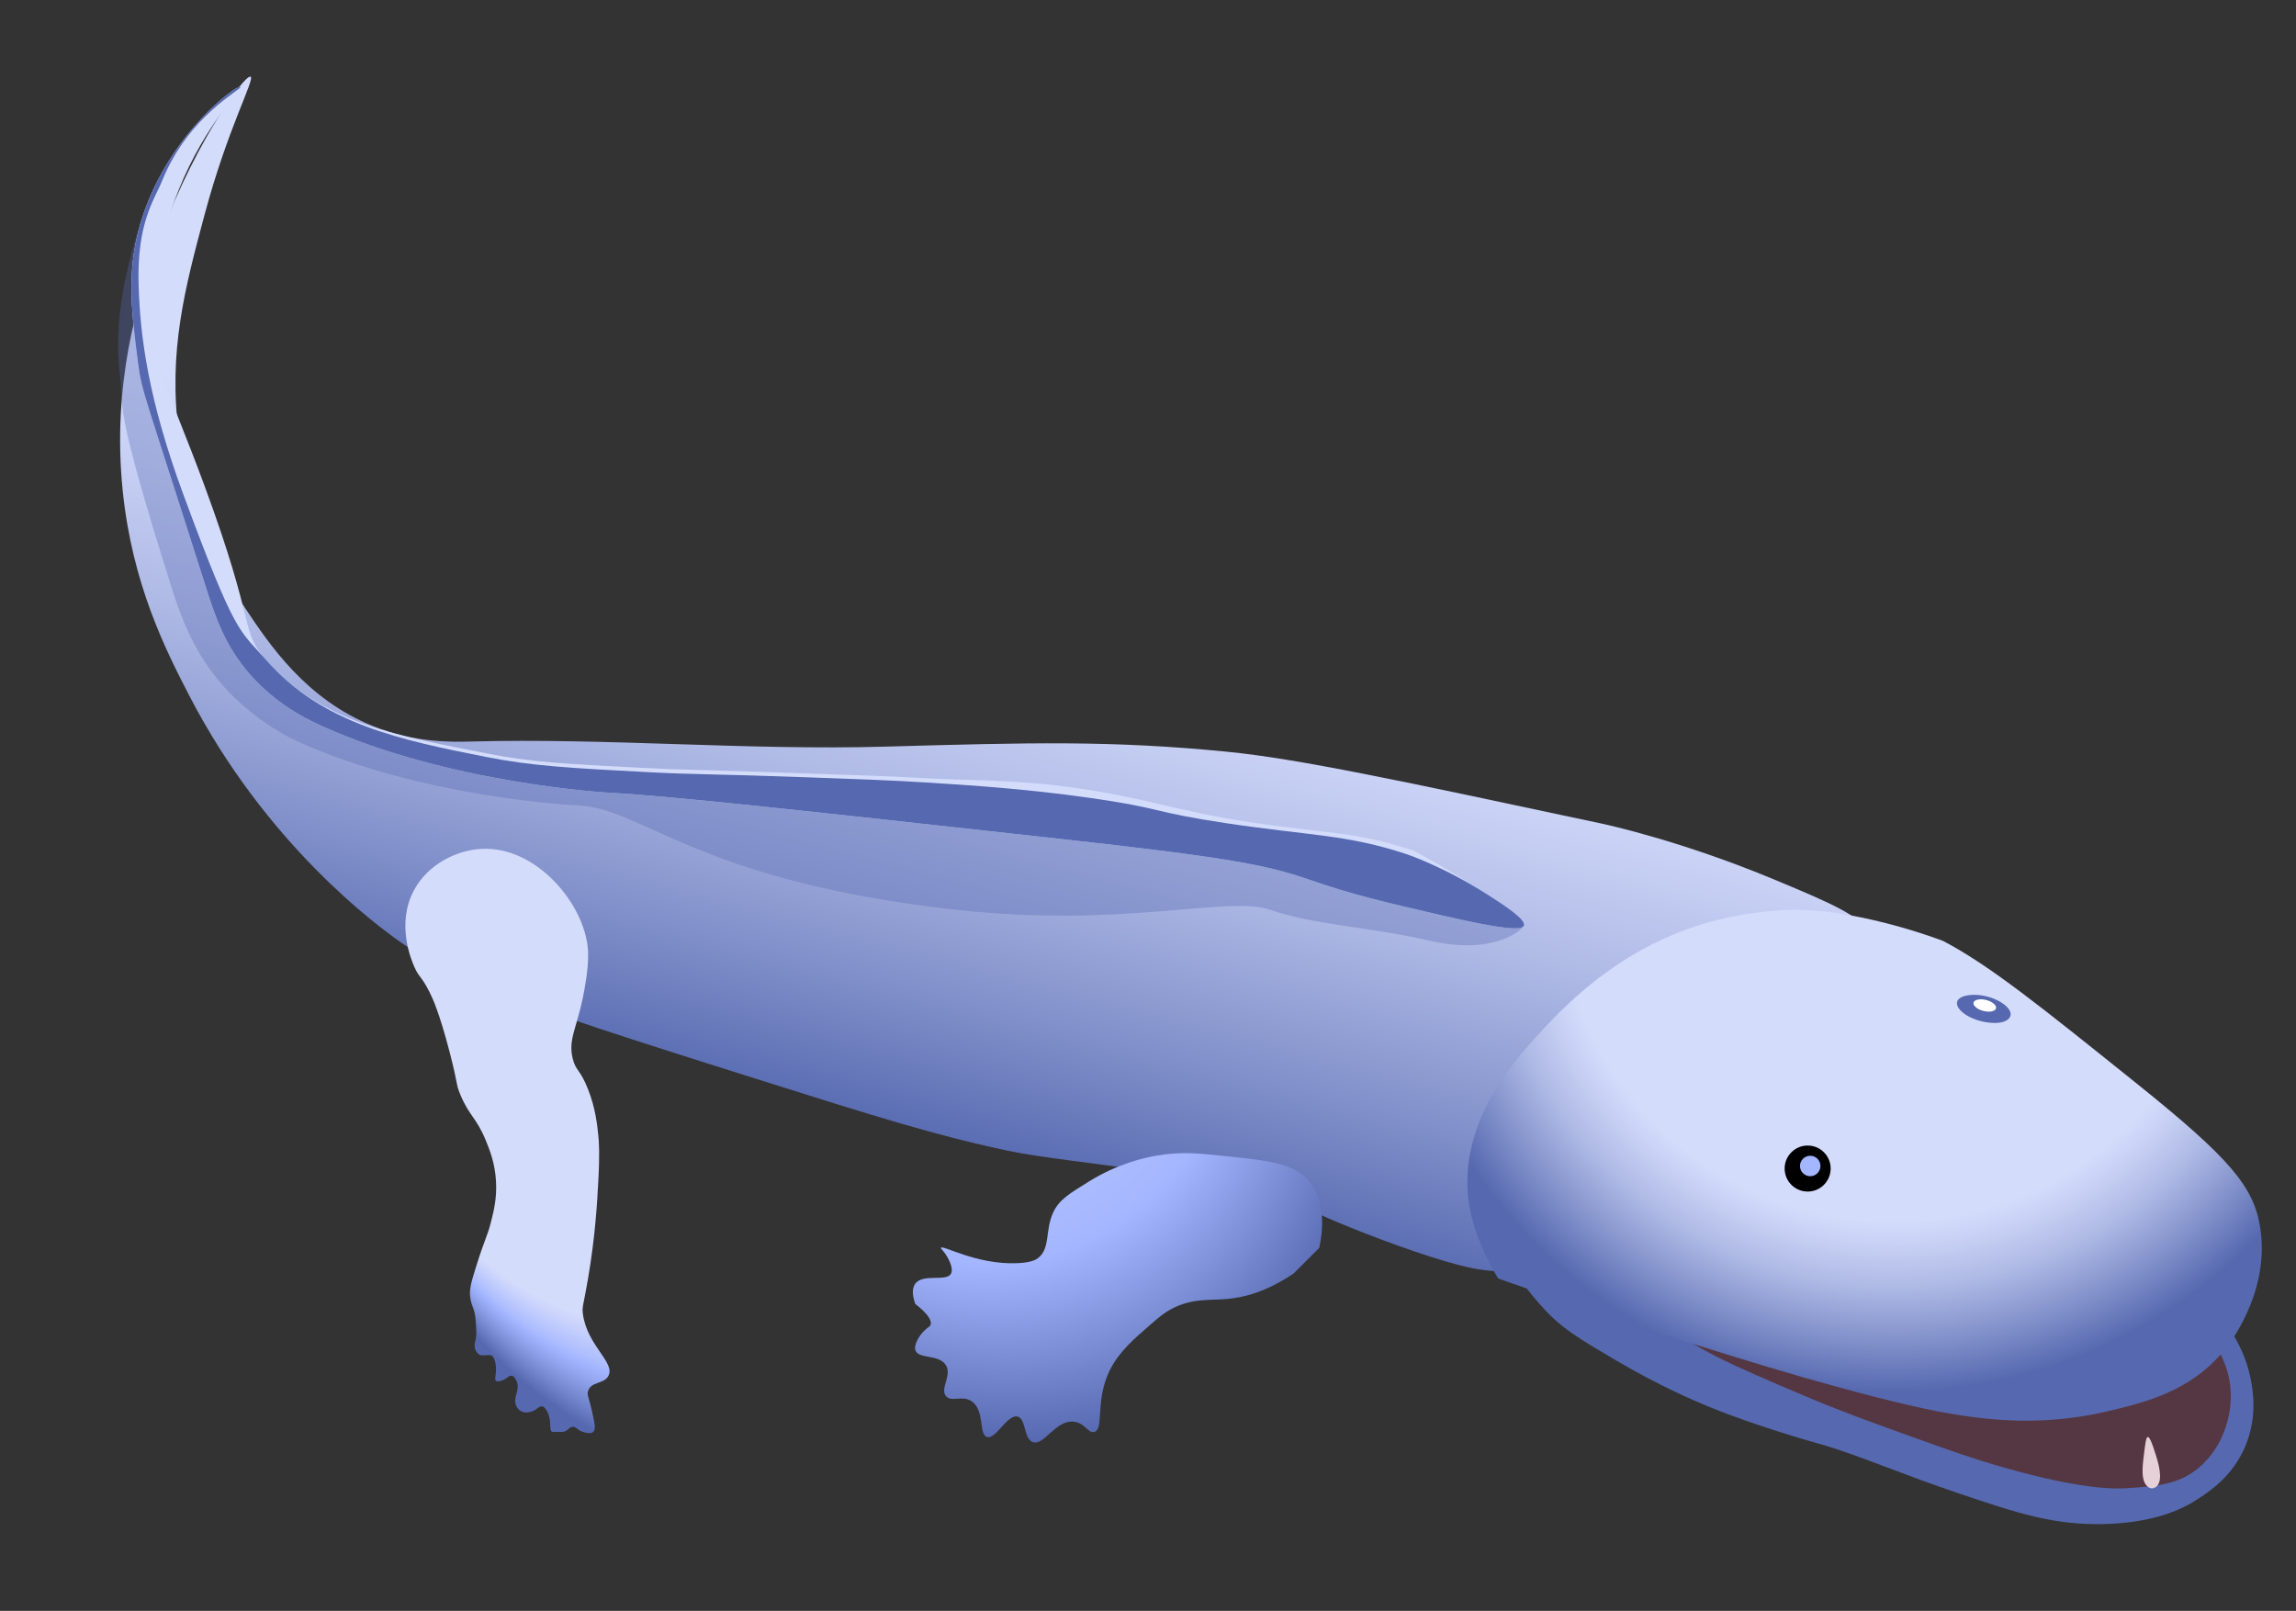 <?xml version="1.0" encoding="UTF-8"?>
<svg xmlns="http://www.w3.org/2000/svg" xmlns:xlink="http://www.w3.org/1999/xlink" viewBox="0 0 449 315"><rect x="0" y="0" width="449" height="315" fill="#333333" stroke="none"/>
  <defs>
    <style>
      .cls-1 {
        clip-path: url(#clippath);
      }

      .cls-2 {
        fill: none;
      }

      .cls-2, .cls-3, .cls-4, .cls-5, .cls-6, .cls-7, .cls-8, .cls-9, .cls-10, .cls-11, .cls-12, .cls-13, .cls-14, .cls-15 {
        stroke-width: 0px;
      }

      .cls-3 {
        fill: url(#linear-gradient);
      }

      .cls-4 {
        fill: url(#radial-gradient);
      }

      .cls-5 {
        opacity: .34;
      }

      .cls-5, .cls-10 {
        fill: #5669b0;
      }

      .cls-6 {
        fill: url(#radial-gradient-2);
      }

      .cls-7 {
        fill: url(#radial-gradient-3);
      }

      .cls-8 {
        fill: #41825c;
        opacity: .24;
      }

      .cls-11 {
        fill: #543742;
      }

      .cls-12 {
        fill: #d4dcfc;
      }

      .cls-13 {
        fill: #a4b6ff;
      }

      .cls-14 {
        fill: #fff;
      }

      .cls-15 {
        fill: #e6d1d8;
      }
    </style>
    <symbol id="stripes" viewBox="0 0 357.94 755.41">
      <path class="cls-8" d="M357.94,480.4c-3.39-67.04-30.16-129-33.38-195.03-2.4-22.44,2.5-45.94,5.42-68.8-2.44-22.06-8.39-44.26-8.47-66.36,3.15-28.87,4-58.26,1.6-87.21-9.73-40.62-25.43-36.73-30.5,3.13-2.79-3.52-20.54-4.21-21.41-.91-.33-16.07-.75-31.86-.41-47.39.02,1.64-.68,1.91-.66.01,1.04-10.7-6.65-24.19-16.43-14.52-7.83,17.68-10.79,43.28-7.77,63.09-.68,13.75-10.29,28.02-3.48,43.57,1.28,4.61-2.28-.2-1.44,2.67,8.72,19.94,9.84,42.26,8.68,64.64,5.09,26.25-4.94,49.72-5.09,75.52-5.91,28.27,5.18,56.08,4.82,84.34,1.9,56.72-14.25,116.76-15.86,174.64-4.42,39.33,5.43,77.56,9.83,116.25,1.39,7.08-1.49,13.43.99,17.91-2.53-.73-2.99,2.3-4.34,3.46-.43.15-.92-2.81-1.01-2.77-.1,0-.21,2.27-.7,2.36-7.99-1.67-15.36-2.73-23.32.54-4.25.86-11.44-2.5-13.21,3.18-3.57-47.98-10.13-91.38.19-138.58-.8-78.44,3.95-155.99,3.32-234.61,8.86-60.19-2.76-120.84-8.22-180.9.95-38.02-18.96-90.62-27.25-17.01.01-.17-1.08,5.37-1.03,3.51,1.38,71.47-1.46,142.33-2.62,213.65-1.75,56.49,14.19,111.81,13.39,168.04,3.05,32.39-.05,62.78-10.16,93.39-4.29,23.84,4.18,47.65,8.43,69.81.1-.16.22-.27.23-.36,1.96-.07.04,1.05-.17,1.73-1.06,3.6.93,8.54-1.25,11.5-13.16-2.43-29-4.06-37.61,8.46-4.44,3.09-7.43,8.34-13.11,7.09-.29,1.17-1.06,3.09-2.07,3.63-3.53,2.11-4.12,6.39-7.99,7.62-2.76,1.77-3.39,13.24-6.87,10.57-14.17-42.78,17.13-95.53,5.5-141.37-.32.94-2.36-3.45-2.49-4.06-.07-1.74.91-4.3.1-5.56.02.08.08-.32.23-.22-.33-.24.25-.75.35-1.07-.16.27-.8.48-.8.66.56-4.75.69-9.37,2.91-13.7.13-1.54-2.23-4.05.22-4.65,6.87-15.2,3.73-32.08,7.2-48.11-1.74-8.03-.84-18.19-5.22-24.52-.05-.38,1.81-1.37,1.78-1.57-1.13-.36-.85-4.72.12-5.7,4.84-46.33-1.6-92.55-2.44-139.16-3.77-28.93-11.66-55.71-9.58-84.54,1.6-30.43.35-60.91.04-91.35-13.85-37.7-25.19,16.9-24.96,31.44.78,72.92,9.63,145.66,8.35,218.84,4.47,28.68,8.47,57.04,5.78,85.83,1.44,27.11-11.1,56.23-10.89,84.54-3.81,29.05-12.89,60.72-2.05,89.01.98,12.73-7.41,8.77-15.51,17.67-5.66-.81-4.06-1.66-4.87,3.88-.11-1.95-.44-.85-1.58-1.19-1.81-.63-2.75-6.85-5.62-4.56-2.5-2.23-6.63-2.64-7.18-6.31-.2.32-.64.57-1,.67.89-.72-.25-1.34-.61-1.94,6.74-1.31,4.67-24.23,5.14-31.88-.19-9.33-9.19-11.54-8.34-17.98.07.05-.25,1.13-.17,1.16-.35-7.14.32-34.75-4.38-48.86,6.31-7.47,2.53-24.63,5.76-35.31,2.91-38.66-2.48-81.21-10.93-117.64,1.53-18.81-.65-37.65-.47-56.54,6.07-23.55,9.2-47.99,5.99-72.29-2.39-23.51,2.84-47.35-.27-70.73,2.74-9.84,3.03-27.58-2.44-38.01-16.57-21.04-21.09,33.89-22.44,43.84-2.53,15.05-12.33,27.68-12.71,43.56-4.55,23.76,2.06,47.35,9.02,68.68.53,5.5-5.25,53.76,2.35,49.64-.01-.07-.15.6-.16.53-.57.23-2.07,2.49-.48,1.87-.75,20.52,2.55,40.97,3.68,61.32-6.12,18.44-10.87,46.8-7.42,68.68-.34,13.51,5.67,28.66,5.94,40.13,2.14,24.78-.57,49.72,9.18,73.18-4.01,6.29,2.31,7.11.19,9.9.54,4.69-2,10.19-2.23,15.87-.18,1.45-.04,4.91.69,3.1-3.59,14.91-8.55,41.52-.93,54.82,9.08,7.96,15.57-8.28,15.37-15.95-.13.3-.26.57-.25.56,4.78-7.84,14.79,25.58,32.58,12.73,7.24-.44,11.5-4.97,16.93-8.88,4.77,20.67,9.91,84.2,35.22,38.07,2.86.67,5.91-8.71,9.55-9.13,2.51-3.11,4.89-5.99,5.47-10.05,1.07,1.42,1.97.16,2.99-.76-.24.2,2.18-.68,2.03-.57,4.07-4.49,8.11-9.48,14.76-6.24.61-3.79,6.79-4.43,10.05-5.41,5.97,1.75,11.28,1.86,17.14-.71.76,10.55,4.43,32.95,18.27,29.09,4.87-.51,2.62-18.77,6.95-16.33,3.76-1.52,4.89-4.08,8.25-1.51,11.82-4.63,25.51,1.89,36.27-6.74,23.56-25.07,14.96-69.81,17.49-102.9,2.06-37.44,3.16-74.59.23-112,.05-34.27,4.52-67.43.42-101.99,1.16-50.21,6.25-115.63,3.69-171.16,2.14-29.38-3.18-58.74-3.35-88.23,4.9.06,3.83-.42,4.98-4.77,12.01-2.86,2.12,16.6,8.56,22.13-.24.53-2.27,3.37-.62,3.93,5.59,53.37,5.68,107.8,17.1,160.38-10,49.54-16.58,100.81-12.73,151.32,1.38,12.21,1.73,23.9,9.18,33.4.65,2.19-1.63,9.8,2.24,8.59-4.04,24.82,4.92,61.43,9.91,85.98-2.93,21.47.57,43.26,4.05,64.02,2.08,20.77-6.24,49.47,7.09,66.51,2.32,20.5-4.38,43.83,9.39,61.18,33.41,8.15,8.01-72.83,10.33-91.18,1.15-60.48,15.21-121.15,17.05-183.25Z"/>
    </symbol>
    <clipPath id="clippath">
      <path class="cls-2" d="M1188-249c-21-10-55-29-82-38s-49-7-49-7c0,0-12-22-115-25s-121,5-185,33c-11.39,4.98-27.54,10.44-46.9,15.57-2.91-6.21-7.57-13.84-15.1-20.57-19.51-17.46-44.25-16.38-76-15-36.89,1.6-45.53,10.99-48,14-1.4,1.7-8.16,9.96-7.25,20.95-.15,1.92-.11,3.94.25,6.05,1.09,6.48,4.56,11.37,8.24,14.88-1.41.05-2.83.09-4.24.12-10.72.26-21.25,1-31.54,2.07-57.39-9.91-64.37-35.43-87.46-49.07-23.43-13.84-30.63-13.91-35-16-11.74-5.61-22.41-7.54-31.79-6.91-36.66-2.46-56.65,33.2-49.21,51.91,1.51,3.81,4.6,5.92,10,9,12.16,6.94,29.15,17.2,50.58,31.94-29.14-.9-95.57-12.58-119.58-27.94-25-16-35.25-22.01-100-28-31.29-2.89-75.38.12-118,10-10.03,2.33-30.37,22.57-31,27-1,7,4.28,10.58,37,15,37,5,84,19,122,31,71.2,22.48,131.99,28,167,28,33,0,73.48,3.34,156,20,63.96,12.91,154,17,249,17,51.03,0,96-4.04,138.32-7.93-5.83,2.22-11.35,4.34-16.44,6.3-49.37,19-70.37,37-120.37,41-49.59,3.97-91.3,4-91.01,7.9-.45,1.05-.1,2.66,0,3.1,1,4,101.15,7,151.07,0,25.96-3.64,58.26-12.69,86.71-22.64-13.45,6.85-27.33,12.4-47.03,16.2-41.03,7.92-75.8,12.07-74.62,14.95v2c1.18,2.88,84.35-4.78,125.06-14.93,40.7-10.15,99.07-37.5,117.85-51.07,6.42-4.64,13.8-8.33,21.23-11.33,35.71-2.31,52.65-7.99,105.23-23.54,71-21,72-34,75-43s-18-21-39-31Z"/>
    </clipPath>
    <linearGradient id="linear-gradient" x1="199.36" y1="116.84" x2="169.27" y2="231.21" gradientUnits="userSpaceOnUse">
      <stop offset="0" stop-color="#d4dcfc"/>
      <stop offset=".14" stop-color="#c9d2f5"/>
      <stop offset=".37" stop-color="#aeb9e5"/>
      <stop offset=".67" stop-color="#8190ca"/>
      <stop offset=".92" stop-color="#5669b0"/>
    </linearGradient>
    <radialGradient id="radial-gradient" cx="370.2" cy="173.18" fx="370.2" fy="173.18" r="107.62" gradientUnits="userSpaceOnUse">
      <stop offset=".61" stop-color="#d4dcfc"/>
      <stop offset=".65" stop-color="#c9d2f5"/>
      <stop offset=".73" stop-color="#aeb9e5"/>
      <stop offset=".83" stop-color="#8190ca"/>
      <stop offset=".92" stop-color="#5669b0"/>
    </radialGradient>
    <radialGradient id="radial-gradient-2" cx="205.37" cy="223.08" fx="168.69" fy="154" r="78.22" gradientUnits="userSpaceOnUse">
      <stop offset=".07" stop-color="#d4dcfc"/>
      <stop offset=".24" stop-color="#c9d3fc"/>
      <stop offset=".53" stop-color="#aebefe"/>
      <stop offset=".63" stop-color="#a4b6ff"/>
      <stop offset=".87" stop-color="#5669b0"/>
    </radialGradient>
    <radialGradient id="radial-gradient-3" cx="163.84" cy="202.77" fx="77.34" fy="194.11" r="93.47" gradientUnits="userSpaceOnUse">
      <stop offset=".65" stop-color="#d4dcfc"/>
      <stop offset=".68" stop-color="#c9d3fc"/>
      <stop offset=".75" stop-color="#aebefe"/>
      <stop offset=".77" stop-color="#a4b6ff"/>
      <stop offset=".95" stop-color="#5669b0"/>
    </radialGradient>
  </defs>
  <g id="stripes-2" data-name="stripes">
    <g class="cls-1">
      <use width="357.94" height="755.41" transform="translate(425 -718)" xlink:href="#stripes"/>
      <use width="357.94" height="755.41" transform="translate(55 82) scale(1 -1)" xlink:href="#stripes"/>
    </g>
  </g>
  <g id="Acanthostega">
    <g id="Layer_7" data-name="Layer 7">
      <path id="jaw" class="cls-10" d="M295,242c-.24,5.98,3.97,10.67,7,14,3.39,3.73,6.97,5.87,14,10,8.48,4.99,15.35,7.91,18,9,5.25,2.16,9.65,3.59,14,5,5.15,1.67,8.38,2.43,11.09,3.34,7.9,2.64,13.09,5,23.91,8.66,11.7,3.96,18.96,6.35,29,6,9.42-.33,14.71-2.83,18-5,2.33-1.54,6.58-4.42,9-10,2.66-6.14,1.49-11.78,1-14-1.21-5.47-4.21-10.31-9-15-43.37-42.46-90-39-90-39s-25.57,1.9-40,16c-5.3,5.18-5.92,9.12-6,11Z"/>
      <path id="tongue" class="cls-11" d="M430,259c.39.36.74.73.74.73.4.41,4.27,4.51,5.26,10.27,1,5.84-1.04,12.83-6,17-4,3.36-8.42,3.64-14,4-2.15.14-8.5.4-24-4-6.16-1.75-10.54-3.32-18-6-8.54-3.08-14.14-5.09-21-8-14.81-6.28-22.22-9.42-30-16-6.56-5.55-15.69-13.27-14-19,3.11-10.56,41.04-8.04,57-6,0,0,40.39,5.16,64,27Z"/>
      <path id="body" class="cls-3" d="M92,145c26.99-.71,54.01,1.75,81,1,28.48-.8,44.3-1.24,67,1,13.72,1.35,33.48,5.57,73,14,1.33.28,15.93,3.47,34,11,11.42,4.76,17.17,7.21,19,11,6.94,14.38-17.46,43.75-44,57-8.44,4.21-20.69,10.62-34,8-5.93-1.17-16.64-5.01-24-8-3.63-1.47-6.2-2.64-7-3-17.48-7.79-47.08-9.25-60-12-14.19-3.02-25.8-6.68-49-14-38.38-12.11-57.57-18.16-70-27-4.25-3.02-25.9-18.82-41-48-4.65-8.98-11.13-21.8-13-40-2.17-21.13,3.11-37.4,6-46,6.78-20.17,17.81-35.58,19-35,.91.44-4.43,9.94-9,27-3.8,14.2-7.19,26.87-5,43,.61,4.51,2.98,18.98,13,34,4.7,7.04,11.83,17.74,25,23,8.28,3.31,15.5,3.09,19,3Z"/>
      <path id="head" class="cls-4" d="M380,184c9.1,4.79,18.73,12.53,38,28,18,14.45,22.74,20.03,24,28,2.01,12.72-6.19,23.02-7,24-6.59,8.02-15.31,10.2-23,12-14.11,3.31-25.78,1.31-33,0-30-6-86-26-86-26,0,0-5.5-8.38-6-17-.87-14.87,9.46-26.02,15-32,16.03-17.3,32-22,46-23s32,6,32,6Z"/>
      <path class="cls-6" d="M253,249c-5.37,3.67-9.86,4.72-13,5-3.47.31-6.91-.19-11,2-1.38.74-2.26,1.5-4,3-3.22,2.78-6.21,5.36-8,9-2.91,5.93-1.02,11.45-3,12-1.21.34-1.8-1.76-4-2-3.57-.39-5.8,4.73-8,4-1.85-.61-1.29-4.55-3-5-2.01-.53-4.26,4.54-6,4-1.65-.51-.38-5.27-3-7-1.87-1.24-3.93.26-5-1-1.24-1.47,1.18-3.97,0-6-1.31-2.26-5.48-1.18-6-3-.33-1.15.88-3.09,2.09-4.11.53-.45.81-.51.91-.89.43-1.52-2.99-3.99-3-4-.42-1.17-.84-2.89,0-4,1.56-2.06,6.18-.26,7-2,.5-1.06-.57-3.07-1.29-4.04-.47-.64-.78-.82-.71-.96.32-.65,6.98,3.37,15,3,2.69-.12,3.55-.65,4-1,2.48-1.93,1.29-5.39,3-9,1.15-2.42,3.12-3.6,7-6,5.71-3.54,11.02-4.65,13-5,4.79-.85,8.3-.49,13,0,9.4.97,14.09,1.46,17,5,3.25,3.96,2.72,9.62,2,13l-5,5Z"/>
      <path class="cls-7" d="M114,195c-1.26,6.19-2.91,8.27-2,12,.61,2.48,1.45,2.05,3,6,1.43,3.65,1.77,6.74,2,9,.14,1.33.3,3.5,0,9-.23,4.28-.57,10.55-2,19-.91,5.39-1.22,5.46-1,7,.86,6.16,6.3,9.38,5,12-.83,1.68-3.43,1.1-4,3-.27.89.23,1.27,1,5,.39,1.87.44,2.63,0,3-.55.47-1.65.11-2,0-1.2-.39-1.29-1.05-2-1-.8.05-.93.91-2,1-.1,0-.05,0-1,0-.98,0-.96.02-1,0-.74-.33,0-2.18-1-4-.22-.4-.51-.92-1-1-.62-.1-.88.62-2,1-.28.09-1.17.39-2,0-.62-.3-.92-.85-1-1-.87-1.67.85-3.21,0-5-.1-.21-.45-.95-1-1-.59-.06-.88.7-2,1-.36.1-.76.2-1,0-.35-.29-.03-.91,0-2,.03-1.13-.24-2.74-1-3-.07-.02-.38-.02-1,0-.76.02-.82.05-1,0-.64-.18-.95-.89-1-1-.33-.74-.12-1.47,0-2,.23-1.05.15-2.03,0-4-.16-2.03-.72-2.4-1-4-.28-1.59,0-2.82,1-6,1.89-6.06,2.29-6.17,3-9,.56-2.21,1.19-4.72,1-8-.2-3.59-1.28-6.26-2-8-1.86-4.51-3.25-4.77-5-9-.88-2.13-.38-1.7-2-8-2.1-8.14-3.5-11.01-4-12-1.68-3.32-2.02-2.74-3-5-.49-1.12-3.63-8.34,0-15,2.76-5.07,8.29-7.7,13-8,10.92-.69,20.54,10.98,21,20,.17,3.27-.78,7.9-1,9Z"/>
      <path class="cls-15" d="M422.19,290c.71-1.72-.4-4.96-1.1-7-.7-2.05-1-2.04-1.1-2-.21.08-.36.57-.55,2-.45,3.41-.73,5.62,0,7,.4.75,1.04,1.15,1.64,1,.16-.04.76-.18,1.1-1Z"/>
      <g>
        <circle class="cls-9" cx="353.5" cy="228.5" r="4.5"/>
        <circle class="cls-13" cx="354" cy="228" r="2"/>
      </g>
      <g>
        <path class="cls-10" d="M392.98,197.55c.64,1.16-.18,2.1-1.75,2.39s-4.23-.09-6.21-1.16c-2.92-1.58-3.36-3.85.24-4.21,3.28-.32,6.81,1.35,7.72,2.99Z"/>
        <path class="cls-14" d="M386.5,197.06c.77.58,2.04.87,2.91.72s1.19-.67.73-1.26c-.55-.7-2-1.24-3.18-1.09-1.22.16-1.37.94-.45,1.63Z"/>
      </g>
      <path id="ridge" class="cls-5" d="M298,181c.47-1.2-3.82-3.96-7-6-8.73-5.61-16-8-16-8-11.61-3.82-18.61-3.56-35-6-15.02-2.24-12.56-2.96-27-5-12.48-1.76-22.88-2.43-32-3-6.39-.4-11.93-.6-23-1-19.28-.7-22.09-.53-31-1-15.37-.8-23.05-1.22-32-3-16.36-3.25-31.95-6.34-43-19-5.16-5.91-5.78-4.25-16.14-32.3-6.95-18.83-8.44-31.05-8.75-40.81-.4-12.35,3.09-16.8,4.59-20.53,5.2-12.9,15.8-17.95,15.3-18.36-.62-.51-13.56,8.89-19,25-3.38,10-5.91,20.98-4.51,31.74.76,5.82-1.71,4.02,10.2,41.58,2.02,6.36,4.72,12.89,9.88,18.71,4.93,5.57,11.03,9.32,14.55,10.92,24.99,11.29,55.1,12.55,55.1,12.55,12.69.7,23.61,14.87,73.81,20.4,33.1,3.65,53.06-2.87,61.34,0,8.61,2.98,19.59,3.36,31.19,6.04,12.45,2.88,18.07-2.01,18.44-2.94Z"/>
      <path id="ridge-2" data-name="ridge" class="cls-12" d="M298,181c.47-1.2-3.82-3.96-7-6-8.73-5.61-14.53-8.65-14.53-8.65-11.61-3.82-15.34-3.1-31.73-5.54-15.02-2.24-20.13-4.72-34.57-6.76-12.48-1.76-20.68-1.34-29.8-1.91-6.39-.4-15.78-.64-26.86-1.04-19.28-.7-18.98-.49-27.9-.95-15.37-.8-21.63-1.08-30.58-2.86-16.36-3.25-31.98-5.63-43.03-18.29-5.16-5.91-1.64-5.94-12-34-6.95-18.83-9.69-22.25-10-32-.4-12.35,3.5-22.27,5-26,5.2-12.9,12.5-19.59,12-20-.62-.51-13.56,8.89-19,25-3.38,10-2.4,18.25-1,29,.76,5.82,1.09,5.44,13,43,2.02,6.36,3.85,12.18,9,18,4.93,5.57,10.48,8.41,14,10,24.99,11.29,56,13,56,13,12.69.7,37.79,3.47,88,9,33.1,3.65,40.72,5.13,49,8,8.61,2.98,14.41,4.32,26,7,12.45,2.88,15.63,2.92,16,2Z"/>
      <path id="ridge-3" data-name="ridge" class="cls-10" d="M298,181c.47-1.2-3.82-3.96-7-6-8.73-5.61-16-8-16-8-11.61-3.82-18.61-3.56-35-6-15.02-2.24-12.56-2.96-27-5-12.48-1.76-22.88-2.43-32-3-6.39-.4-11.93-.6-23-1-19.28-.7-22.09-.53-31-1-15.37-.8-23.05-1.22-32-3-16.36-3.25-31.95-6.34-43-19-5.16-5.91-5.78-4.25-16.14-32.3-6.95-18.83-8.44-31.05-8.75-40.81-.4-12.35,3.09-16.8,4.59-20.53,5.2-12.9,15.8-17.95,15.3-18.36-.62-.51-13.56,8.89-19,25-3.38,10-2.4,18.25-1,29,.76,5.82,1.09,5.44,13,43,2.02,6.36,3.85,12.18,9,18,4.93,5.57,10.48,8.41,14,10,24.99,11.29,56,13,56,13,12.69.7,37.79,3.47,88,9,33.1,3.65,40.72,5.13,49,8,8.61,2.98,14.41,4.32,26,7,12.45,2.88,15.63,2.92,16,2Z"/>
    </g>
  </g>
</svg>